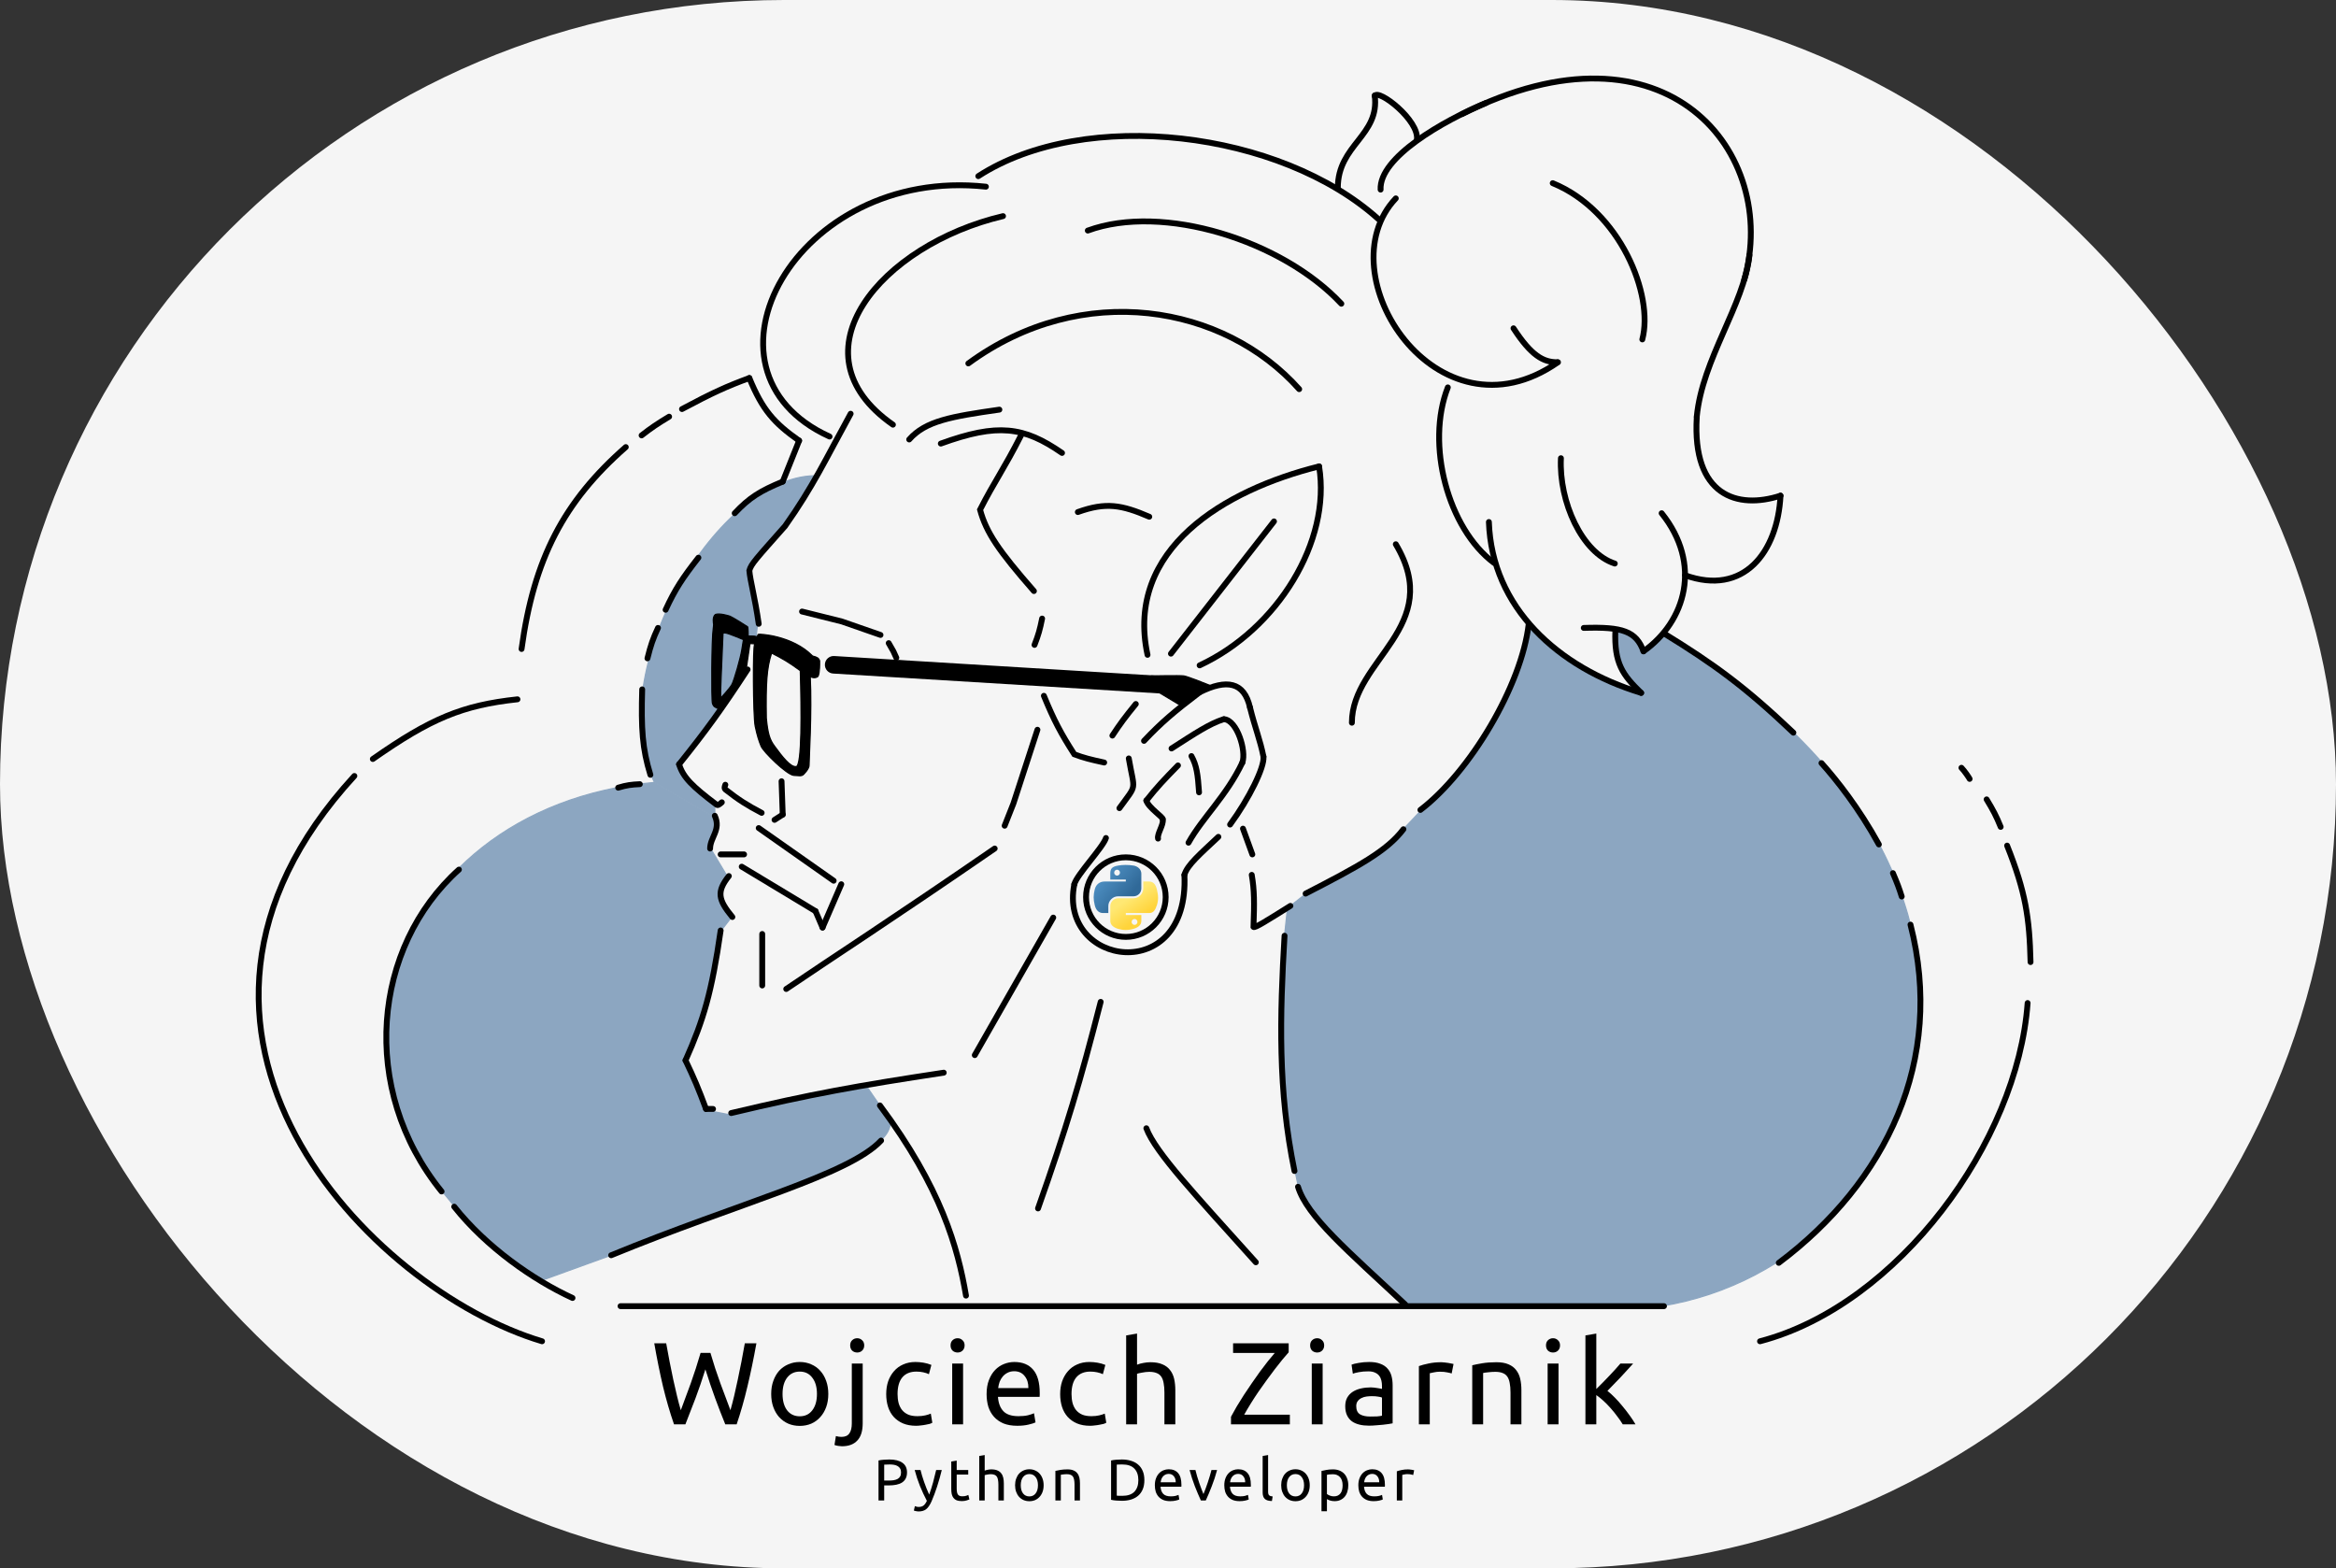 <svg width="1996" height="1340" viewBox="0 0 1996 1340" fill="none" xmlns="http://www.w3.org/2000/svg">
<rect x="0" y="0" width="1996" height="1340" fill="#333333" stroke="none"/>
<rect width="1996" height="1340" rx="670" fill="#F5F5F5"/>
<path d="M699.817 406.5C614.261 403 512.694 575 559.224 668.5L610.758 698.5V689.5L583.741 661.5L579.238 653.5L635.274 578V561.5L640.278 547H645.781L647.282 533L640.278 486.5L672.799 447L699.817 406.5Z" fill="#8CA6C1"/>
<path d="M610.758 698.5L559.224 668.5C322.569 689.5 235.011 952 464.162 1093.5L544.215 1064.5L723.833 995.5L752.351 974.5C757.906 969.276 759.814 965.742 761.357 958.5L740.344 928L625.268 951L623.767 952.5L608.257 949.5L602.253 946.5L586.242 907.5L601.752 866.5L616.262 795L624.768 784L616.262 769V757L621.265 748.5L607.756 726L612.259 705.5L610.758 698.5Z" fill="#8CA6C1"/>
<path d="M559.224 668.5C512.694 575 614.261 403 699.817 406.5L672.799 447L640.278 486.5L647.282 533L645.781 547H640.278L635.274 561.5V578L579.238 653.5L583.741 661.5L610.758 689.5V698.5M559.224 668.5L610.758 698.5M559.224 668.5C322.569 689.5 235.011 952 464.162 1093.5L544.215 1064.5L723.833 995.5L752.351 974.5C757.906 969.276 759.814 965.742 761.357 958.5L740.344 928L625.268 951L623.767 952.5L608.257 949.5L602.253 946.5L586.242 907.5L601.752 866.5L616.262 795L624.768 784L616.262 769V757L621.265 748.5L607.756 726L612.259 705.5L610.758 698.5" stroke="#8CA6C1" stroke-linecap="round"/>
<path d="M1419.29 1116C1649.44 1079 1773.52 748 1419.29 541.5L1406.78 556L1402.78 553L1396.78 545L1388.27 540L1380.76 538V553L1382.77 569L1394.77 583.5L1400.78 591L1380.76 585L1337.24 561L1307.22 533.5L1303.21 549.5L1287.2 595L1259.69 643L1236.17 671.5L1214.66 692L1196.64 711L1184.64 724L1146.11 748L1116.59 763L1100.08 776L1097.08 804L1095.08 910L1103.08 982L1106.58 1000.5L1110.09 1017.5L1122.6 1038L1172.63 1087.5L1199.65 1115L1419.29 1116Z" fill="#8CA6C1" stroke="#8CA6C1" stroke-linecap="round"/>
<path d="M442.147 597.5C395.12 602.573 368.064 613.837 318.566 648.5" stroke="black" stroke-width="5" stroke-linecap="round"/>
<path d="M640.278 323C621.321 329.959 609.054 335.442 582.74 349.5" stroke="black" stroke-width="5" stroke-linecap="round"/>
<path d="M571.733 356C561.873 361.962 556.635 365.427 548.217 372" stroke="black" stroke-width="5" stroke-linecap="round"/>
<path d="M534.708 382C481.673 428.5 456.157 477.5 445.65 554.5" stroke="black" stroke-width="5" stroke-linecap="round"/>
<path d="M682.806 376.5L668.797 411.5" stroke="black" stroke-width="5" stroke-linecap="round"/>
<path d="M682.806 376.5C661.292 361.318 651.429 350.246 640.278 323" stroke="black" stroke-width="5" stroke-linecap="round"/>
<path d="M1714.98 722.5C1730.78 762.181 1734.09 783.856 1735 822" stroke="black" stroke-width="5" stroke-linecap="round"/>
<path d="M1697.47 683C1703.03 692.144 1705.74 697.286 1709.48 706.5" stroke="black" stroke-width="5" stroke-linecap="round"/>
<path d="M555.722 662C548.807 639.538 547.764 622.844 548.718 589" stroke="black" stroke-width="5" stroke-linecap="round"/>
<path d="M553.221 562.5C555.989 551.363 557.929 545.628 562.227 536.5" stroke="black" stroke-width="5" stroke-linecap="round"/>
<path d="M596.749 476.5C583.202 493.797 576.786 503.532 568.731 521" stroke="black" stroke-width="5" stroke-linecap="round"/>
<path d="M668.797 411.5C649.521 419.444 640.306 425.17 627.77 438.5" stroke="black" stroke-width="5" stroke-linecap="round"/>
<path d="M528.204 673C535.374 670.836 539.436 670.338 546.716 670" stroke="black" stroke-width="5" stroke-linecap="round"/>
<path d="M1422.29 541.5C1464.16 567.281 1490.84 586.5 1532.36 626" stroke="black" stroke-width="5" stroke-linecap="round"/>
<path d="M1556.38 652C1569.39 666.5 1588.4 690.5 1605.41 721.5" stroke="black" stroke-width="5" stroke-linecap="round"/>
<path d="M1617.42 746C1621.18 754.79 1622.8 759.155 1624.93 766" stroke="black" stroke-width="5" stroke-linecap="round"/>
<path d="M1632.42 790C1662.13 906.026 1611.58 1010.34 1519.86 1079" stroke="black" stroke-width="5" stroke-linecap="round"/>
<path d="M392.115 743C318.615 809.064 306.366 930.451 377.313 1018" stroke="black" stroke-width="5" stroke-linecap="round"/>
<path d="M489.178 1109C455.961 1093.74 415.675 1065.76 388.112 1031" stroke="black" stroke-width="5" stroke-linecap="round"/>
<path d="M1682.96 665.5C1682.57 664.58 1678.39 658.445 1675.96 656" stroke="black" stroke-width="5" stroke-linecap="round"/>
<path d="M530.205 1116H1421.79" stroke="black" stroke-width="5" stroke-linecap="round"/>
<path d="M302.8 663C101.847 881.82 316.33 1102.14 463.161 1146" stroke="black" stroke-width="5" stroke-linecap="round"/>
<path d="M1732.5 857C1723.99 975.5 1621.92 1115 1503.85 1146" stroke="black" stroke-width="5" stroke-linecap="round"/>
<path d="M1041.04 715C1025.57 729.607 1014.49 738.906 1012.02 747.5" stroke="black" stroke-width="5" stroke-linecap="round"/>
<path d="M944.978 716C942.477 724 919.962 747.5 917.96 755.5" stroke="black" stroke-width="5" stroke-linecap="round"/>
<path d="M917.96 755.5C903.951 825.5 1016.53 843 1012.02 747.5" stroke="black" stroke-width="5" stroke-linecap="round"/>
<path d="M977.5 633C992.416 617.171 1003.3 608.035 1025.03 591.5" stroke="black" stroke-width="5" stroke-linecap="round"/>
<path d="M1025.03 591.5C1048.05 580 1063.06 582.5 1068.06 604.5" stroke="black" stroke-width="5" stroke-linecap="round"/>
<path d="M1068.06 604.5C1072.56 622.5 1076.65 631.874 1079.57 646.5" stroke="black" stroke-width="5" stroke-linecap="round"/>
<path d="M1079.57 646.5C1080.57 655.5 1067.22 682.474 1051.05 704.5" stroke="black" stroke-width="5" stroke-linecap="round"/>
<path d="M1015.52 720C1027.53 698.5 1048.05 680 1061.55 651.5" stroke="black" stroke-width="5" stroke-linecap="round"/>
<path d="M1046.04 614.5C1057.05 615.5 1065.06 641.5 1061.55 651.5" stroke="black" stroke-width="5" stroke-linecap="round"/>
<path d="M1001.02 639.5C1021.11 626.621 1033.15 618.509 1045.54 614.5" stroke="black" stroke-width="5" stroke-linecap="round"/>
<path d="M1006.52 654C994.87 665.908 988.507 672.554 979.501 684" stroke="black" stroke-width="5" stroke-linecap="round"/>
<path d="M989.507 716.5C988.507 712.5 994.511 704.5 993.51 700" stroke="black" stroke-width="5" stroke-linecap="round"/>
<path d="M979.501 684C981.207 690.107 994.454 698.545 993.457 700" stroke="black" stroke-width="5" stroke-linecap="round"/>
<path d="M1097.58 799.5C1093.58 868 1091.76 931.462 1106.08 1000.5" stroke="black" stroke-width="5" stroke-linecap="round"/>
<path d="M1200.65 1114.5C1151.41 1068.53 1116.82 1039.27 1109.09 1014" stroke="black" stroke-width="5" stroke-linecap="round"/>
<path d="M979.501 964C987.168 984.625 1022.22 1021.85 1073.06 1078.5" stroke="black" stroke-width="5" stroke-linecap="round"/>
<path d="M940.475 856C922.872 924.743 911.341 963.377 886.94 1032.5" stroke="black" stroke-width="5" stroke-linecap="round"/>
<path d="M751.851 944.5C804.386 1015 818.395 1066 825.4 1107" stroke="black" stroke-width="5" stroke-linecap="round"/>
<path d="M752.852 974.5C725.334 1004 630.271 1028 522.2 1072.5" stroke="black" stroke-width="5" stroke-linecap="round"/>
<path d="M1018.03 646C1022.41 653.882 1023.5 661.438 1024.53 677" stroke="black" stroke-width="5" stroke-linecap="round"/>
<path d="M956.486 690.5C971.996 669 969.494 677 964.491 648" stroke="black" stroke-width="5" stroke-linecap="round"/>
<path d="M1143.11 160.5C1143.11 123.5 1179.13 116 1174.63 81.5" stroke="black" stroke-width="5" stroke-linecap="round"/>
<path d="M1210.65 119.5C1213.15 103 1177.63 75.5 1174.63 82" stroke="black" stroke-width="5" stroke-linecap="round"/>
<path d="M1192.64 169.5C1131.6 234 1228.16 381.5 1331.23 309.5" stroke="black" stroke-width="5" stroke-linecap="round"/>
<path d="M1293.21 280.5C1308.47 303.968 1318.72 309.5 1330.73 309.5" stroke="black" stroke-width="5" stroke-linecap="round"/>
<path d="M1179.66 162C1178.3 134.528 1233.04 103.252 1269.69 88" stroke="black" stroke-width="5" stroke-linecap="round"/>
<path d="M1402.28 592C1386.5 576.646 1379.12 566.899 1380.26 538.5" stroke="black" stroke-width="5" stroke-linecap="round"/>
<path d="M1353.25 536.5C1386.5 535.353 1398.12 539.432 1404.28 556.5" stroke="black" stroke-width="5" stroke-linecap="round"/>
<path d="M1404.28 556.5C1440.51 530.91 1454.53 481.777 1419.79 438.5" stroke="black" stroke-width="5" stroke-linecap="round"/>
<path d="M1439.8 491.5C1489.84 509.5 1518.86 472 1521.36 423.5" stroke="black" stroke-width="5" stroke-linecap="round"/>
<path d="M1521.36 423.5C1484.33 435.5 1445.81 423.5 1449.81 356.5" stroke="black" stroke-width="5" stroke-linecap="round"/>
<path d="M1494.84 218C1490.1 260.761 1454.55 306.761 1449.81 356" stroke="black" stroke-width="5" stroke-linecap="round"/>
<path d="M1490.43 238.98C1520.88 130.911 1424.66 9.079 1249.14 97.504" stroke="black" stroke-width="5" stroke-linecap="round"/>
<path d="M929.468 197C993.51 173.5 1095.5 205.334 1146.11 259.5" stroke="black" stroke-width="5" stroke-linecap="round"/>
<path d="M835.906 150.5C926.966 91.5 1094.08 111.5 1178.13 187.5" stroke="black" stroke-width="5" stroke-linecap="round"/>
<path d="M827.401 310.5C924.965 239 1046.04 260.5 1110.09 332.5" stroke="black" stroke-width="5" stroke-linecap="round"/>
<path d="M1326.73 156.5C1384.34 180.136 1413.29 252 1403.28 290" stroke="black" stroke-width="5" stroke-linecap="round"/>
<path d="M1333.73 391.5C1331.94 428.722 1351.75 472.5 1379.76 481.5" stroke="black" stroke-width="5" stroke-linecap="round"/>
<path d="M1237.1 331C1218.08 379.5 1237.1 451.5 1276.63 481" stroke="black" stroke-width="5" stroke-linecap="round"/>
<path d="M1272.19 446C1274.7 519 1331.23 570.5 1402.28 592" stroke="black" stroke-width="5" stroke-linecap="round"/>
<path d="M1062.06 708L1070.06 730" stroke="black" stroke-width="5" stroke-linecap="round"/>
<path d="M1069.56 747.5C1071.82 760.598 1071.81 771.19 1071.06 792C1072.05 793.203 1082.49 786.568 1102.58 774" stroke="black" stroke-width="5" stroke-linecap="round"/>
<path d="M1115.59 763.5C1160.98 740.081 1185.02 727.166 1199.15 708.5" stroke="black" stroke-width="5" stroke-linecap="round"/>
<path d="M1306.22 533C1300.21 586 1255.68 660 1213.66 692" stroke="black" stroke-width="5" stroke-linecap="round"/>
<path d="M762.966 362.847C674.432 301.103 753.324 209.057 857.038 184.655" stroke="black" stroke-width="5" stroke-linecap="round"/>
<path d="M842.411 159.5C679.804 142 584.741 316.5 708.823 373" stroke="black" stroke-width="5" stroke-linecap="round"/>
<path d="M1192.64 465C1234.67 535.5 1155.12 563.5 1155.12 617.5" stroke="black" stroke-width="5" stroke-linecap="round"/>
<path d="M883.438 505C853.367 470.616 842.73 455.065 837.407 435.5C849.775 411.217 857.8 400.823 872.431 372" stroke="black" stroke-width="5" stroke-linecap="round"/>
<path d="M776.868 375.5C790.782 359.665 812.655 355.899 853.918 350" stroke="black" stroke-width="5" stroke-linecap="round"/>
<path d="M920.962 437.5C945.003 428.894 958.337 431.328 982.003 441.5" stroke="black" stroke-width="5" stroke-linecap="round"/>
<path d="M1088.57 445.5L1000.51 558.5" stroke="black" stroke-width="5" stroke-linecap="round"/>
<path d="M980.502 559.5C960.989 469 1046.55 418.5 1127.1 398.5" stroke="black" stroke-width="5" stroke-linecap="round"/>
<path d="M1025.03 568.5C1091.57 537.5 1137.61 462.5 1127.1 398.5" stroke="black" stroke-width="5" stroke-linecap="round"/>
<path d="M803.885 379C852.642 361.311 874.778 364.417 907.454 387" stroke="black" stroke-width="5" stroke-linecap="round"/>
<path d="M886.44 623.5L865.926 686.5L858.421 705.5" stroke="black" stroke-width="5" stroke-linecap="round"/>
<path d="M849.916 725C761.876 785.603 711.591 817.98 671.799 845" stroke="black" stroke-width="5" stroke-linecap="round"/>
<path d="M651.285 798V842" stroke="black" stroke-width="5" stroke-linecap="round"/>
<path d="M718.83 755.5L702.819 792.5" stroke="black" stroke-width="5" stroke-linecap="round"/>
<path d="M633.774 740.5L696.815 778.5" stroke="black" stroke-width="5" stroke-linecap="round"/>
<path d="M890.442 528.5C888.607 537.651 887.226 542.6 883.938 551" stroke="black" stroke-width="5" stroke-linecap="round"/>
<path d="M970.495 601.5C961.267 612.824 956.859 618.75 950.482 628.5" stroke="black" stroke-width="5" stroke-linecap="round"/>
<path d="M891.943 594.5C900.654 615.666 906.414 626.542 917.96 644.5C925.806 647.478 931.766 648.967 943.477 651.5" stroke="black" stroke-width="5" stroke-linecap="round"/>
<path d="M685.307 522.5L719.33 531L752.351 542.5" stroke="black" stroke-width="5" stroke-linecap="round"/>
<path d="M759.356 549.5L763.359 556.5L765.86 562" stroke="black" stroke-width="5" stroke-linecap="round"/>
<path d="M702.819 792.5L696.815 778.5" stroke="black" stroke-width="5" stroke-linecap="round"/>
<path d="M648.283 707.5L712.325 752.5" stroke="black" stroke-width="5" stroke-linecap="round"/>
<path d="M615.762 730H635.775" stroke="black" stroke-width="5" stroke-linecap="round"/>
<path d="M622.766 748.5C612.204 761.878 613.534 768.634 625.768 783.5" stroke="black" stroke-width="5" stroke-linecap="round"/>
<path d="M899.949 784L832.905 901.5" stroke="black" stroke-width="5" stroke-linecap="round"/>
<path d="M610.758 697C616.262 709 606.756 715.5 606.756 725" stroke="black" stroke-width="5" stroke-linecap="round"/>
<path d="M667.796 667.5L668.796 696" stroke="black" stroke-width="5" stroke-linecap="round"/>
<path d="M806.387 916.5C733.047 927.611 692.882 934.775 624.768 951" stroke="black" stroke-width="5" stroke-linecap="round"/>
<path d="M609.257 947.5H603.253" stroke="black" stroke-width="5" stroke-linecap="round"/>
<path d="M603.253 947.5C596.843 930.224 592.995 921.172 585.742 906" stroke="black" stroke-width="5" stroke-linecap="round"/>
<path d="M615.762 795C608.18 847.761 601.238 871.226 585.742 906" stroke="black" stroke-width="5" stroke-linecap="round"/>
<path d="M638.777 572C616.359 606.332 603.525 623.955 580.238 653" stroke="black" stroke-width="5" stroke-linecap="round"/>
<path d="M580.238 653C583.596 664.05 591.396 671.813 612.259 687.5C613.275 688.316 614.357 687.673 616.762 685.5" stroke="black" stroke-width="5" stroke-linecap="round"/>
<path d="M668.797 696L661.792 700.5" stroke="black" stroke-width="5" stroke-linecap="round"/>
<path d="M650.785 694.5C638.229 687.89 631.398 683.618 619.764 674.5C618.972 673.729 618.855 672.97 619.764 670.5" stroke="black" stroke-width="5" stroke-linecap="round"/>
<path d="M648.283 533C645.025 510.257 640.946 496.016 640.278 487.5C641.82 481.79 646.058 477.483 670.798 449.5C694.722 415.739 705.584 392.148 726.835 353.5" stroke="black" stroke-width="5" stroke-linecap="round"/>
<path d="M961.989 800.5C980.779 800.5 996.012 785.278 996.012 766.5C996.012 747.722 980.779 732.5 961.989 732.5C943.199 732.5 927.967 747.722 927.967 766.5C927.967 785.278 943.199 800.5 961.989 800.5Z" stroke="black" stroke-width="5"/>
<path d="M638.777 543.5C643.7 543.378 646.479 543.3 647.783 545L646.282 551.5C645.129 549.954 643.591 549.704 639.778 550L638.777 543.5Z" fill="black" stroke="black"/>
<path fill-rule="evenodd" clip-rule="evenodd" d="M692.312 578C695.547 580.011 698.316 578.5 698.816 578C699.317 577.5 700.493 574.833 700.317 564.5C699.629 562.51 698.617 561.556 694.313 560.5C676.969 542.749 648.283 541.5 647.783 542C647.282 542.5 644.781 551 644.781 551C643.259 550.397 643.462 611.978 645.281 620.5C647.099 629.022 648.283 632.5 650.284 637.5C652.286 642.5 672.299 662 678.303 662.5C684.307 663 683.884 662.811 685.307 662.5C686.731 662.189 691.45 656.555 691.311 654C691.173 651.445 693.9 607.903 692.312 578ZM683.806 573C673.501 565.486 668.28 562.536 659.29 558C655.024 571.002 654.38 584.339 654.787 613.5C656.056 626.832 657.653 631.912 661.792 637.5C668.405 646.497 675.29 655.569 680.304 655C685.318 654.431 684.772 606.299 683.806 573Z" fill="black" stroke="black"/>
<path fill-rule="evenodd" clip-rule="evenodd" d="M639.277 543C639.277 543 639.277 536 638.777 535.5C638.277 535 625.268 527 623.767 526.5C622.266 526 614.792 523.729 611.259 525C608.471 527.141 609.68 532.843 609.758 533.5C609.805 533.896 609.471 536.36 609.393 537.379C609.514 536.686 609.636 536.369 609.758 536.5C609.402 538.095 609.342 538.052 609.393 537.379C608.075 544.942 607.756 598 608.757 601C609.758 604 611.043 604.212 613.76 605.5L637.776 570.5L640.778 550L639.277 543ZM635.275 546.5C625.266 542.473 618.221 539.277 617.763 541.5C616.491 571.105 615.465 592.892 615.762 596.5C615.762 596.5 623.267 588.5 625.268 585C627.269 581.5 632.773 562 633.774 555.5C634.774 549 635.275 546.5 635.275 546.5Z" fill="black"/>
<path d="M609.393 537.379C609.471 536.36 609.805 533.896 609.758 533.5C609.68 532.843 608.471 527.141 611.259 525C614.792 523.729 622.266 526 623.767 526.5C625.268 527 638.277 535 638.777 535.5C639.277 536 639.277 543 639.277 543L640.778 550L637.776 570.5L613.76 605.5C611.043 604.212 609.758 604 608.757 601C607.756 598 608.075 544.942 609.393 537.379ZM609.393 537.379C609.514 536.686 609.636 536.369 609.758 536.5C609.402 538.095 609.342 538.052 609.393 537.379ZM617.763 541.5C618.221 539.277 625.266 542.473 635.275 546.5C635.275 546.5 634.774 549 633.774 555.5C632.773 562 627.269 581.5 625.268 585C623.267 588.5 615.762 596.5 615.762 596.5C615.465 592.892 616.491 571.105 617.763 541.5Z" stroke="black"/>
<path d="M712.782 560.514C708.645 560.262 705.086 563.41 704.834 567.544C704.582 571.678 707.732 575.234 711.869 575.486L712.782 560.514ZM711.869 575.486L1007.56 593.486L1008.48 578.514L712.782 560.514L711.869 575.486Z" fill="black"/>
<path d="M990.008 591.5L1007.52 602H1008.52L1033.54 586.5V585.5C1033.54 585.5 1015.02 578 1011.52 577.5C1008.02 577 984.004 577.5 984.004 577.5L990.008 591.5Z" fill="black" stroke="black"/>
<path d="M961.662 739C959.393 739.011 957.225 739.204 955.318 739.542C949.7 740.533 948.681 742.609 948.681 746.438V751.494H961.955V753.179H948.681H943.698C939.841 753.179 936.463 755.496 935.406 759.905C934.187 764.958 934.133 768.111 935.406 773.387C936.35 777.315 938.603 780.113 942.461 780.113H947.026V774.052C947.026 769.674 950.816 765.811 955.318 765.811H968.578C972.268 765.811 975.215 762.774 975.215 759.07V746.438C975.215 742.842 972.18 740.142 968.578 739.542C966.297 739.162 963.931 738.99 961.662 739ZM954.483 743.067C955.854 743.067 956.974 744.204 956.974 745.603C956.974 746.996 955.854 748.123 954.483 748.123C953.107 748.123 951.992 746.996 951.992 745.603C951.992 744.204 953.107 743.067 954.483 743.067Z" fill="url(#paint0_linear_2_127)"/>
<path d="M976.87 753.179V759.07C976.87 763.637 972.996 767.481 968.578 767.481H955.318C951.686 767.481 948.681 770.587 948.681 774.222V786.855C948.681 790.45 951.809 792.565 955.318 793.596C959.52 794.831 963.549 795.054 968.578 793.596C971.92 792.629 975.215 790.683 975.215 786.855V781.799H961.955V780.113H975.215H981.852C985.711 780.113 987.148 777.424 988.49 773.387C989.876 769.232 989.817 765.236 988.49 759.905C987.536 756.067 985.715 753.179 981.852 753.179H976.87ZM969.413 785.169C970.789 785.169 971.904 786.296 971.904 787.69C971.904 789.088 970.789 790.225 969.413 790.225C968.041 790.225 966.922 789.088 966.922 787.69C966.922 786.296 968.041 785.169 969.413 785.169Z" fill="url(#paint1_linear_2_127)"/>
<path d="M602.723 1170C599.923 1178.93 597.089 1187.2 594.223 1194.8C591.356 1202.4 588.489 1209.8 585.623 1217H575.923C572.389 1206.8 569.256 1196.03 566.523 1184.7C563.856 1173.37 561.356 1161.03 559.023 1147.7H569.223C570.156 1152.9 571.123 1158.1 572.123 1163.3C573.123 1168.5 574.156 1173.57 575.223 1178.5C576.289 1183.37 577.356 1188.03 578.423 1192.5C579.489 1196.97 580.589 1201.1 581.723 1204.9C584.389 1197.9 587.223 1190.23 590.223 1181.9C593.223 1173.5 596.023 1164.83 598.623 1155.9H607.023C609.623 1164.83 612.456 1173.5 615.523 1181.9C618.589 1190.23 621.456 1197.9 624.123 1204.9C625.189 1201.17 626.256 1197.07 627.323 1192.6C628.389 1188.13 629.423 1183.47 630.423 1178.6C631.489 1173.67 632.523 1168.6 633.523 1163.4C634.523 1158.13 635.489 1152.9 636.423 1147.7H646.323C643.923 1161.03 641.356 1173.37 638.623 1184.7C635.956 1196.03 632.889 1206.8 629.423 1217H619.723C616.789 1209.8 613.923 1202.4 611.123 1194.8C608.323 1187.2 605.523 1178.93 602.723 1170Z" fill="black"/>
<path d="M707.748 1191C707.748 1195.13 707.148 1198.87 705.948 1202.2C704.748 1205.53 703.048 1208.4 700.848 1210.8C698.714 1213.2 696.148 1215.07 693.148 1216.4C690.148 1217.67 686.881 1218.3 683.348 1218.3C679.814 1218.3 676.548 1217.67 673.548 1216.4C670.548 1215.07 667.948 1213.2 665.748 1210.8C663.614 1208.4 661.948 1205.53 660.748 1202.2C659.548 1198.87 658.948 1195.13 658.948 1191C658.948 1186.93 659.548 1183.23 660.748 1179.9C661.948 1176.5 663.614 1173.6 665.748 1171.2C667.948 1168.8 670.548 1166.97 673.548 1165.7C676.548 1164.37 679.814 1163.7 683.348 1163.7C686.881 1163.7 690.148 1164.37 693.148 1165.7C696.148 1166.97 698.714 1168.8 700.848 1171.2C703.048 1173.6 704.748 1176.5 705.948 1179.9C707.148 1183.23 707.748 1186.93 707.748 1191ZM698.048 1191C698.048 1185.13 696.714 1180.5 694.048 1177.1C691.448 1173.63 687.881 1171.9 683.348 1171.9C678.814 1171.9 675.214 1173.63 672.548 1177.1C669.948 1180.5 668.648 1185.13 668.648 1191C668.648 1196.87 669.948 1201.53 672.548 1205C675.214 1208.4 678.814 1210.1 683.348 1210.1C687.881 1210.1 691.448 1208.4 694.048 1205C696.714 1201.53 698.048 1196.87 698.048 1191Z" fill="black"/>
<path d="M719.332 1235.7C718.532 1235.7 717.499 1235.6 716.232 1235.4C714.965 1235.2 713.899 1234.93 713.032 1234.6L714.232 1227C714.899 1227.2 715.665 1227.37 716.532 1227.5C717.399 1227.63 718.199 1227.7 718.932 1227.7C722.132 1227.7 724.399 1226.7 725.732 1224.7C727.132 1222.77 727.832 1219.9 727.832 1216.1V1165H737.132V1216C737.132 1222.67 735.599 1227.6 732.532 1230.8C729.532 1234.07 725.132 1235.7 719.332 1235.7ZM732.432 1155.6C730.765 1155.6 729.332 1155.07 728.132 1154C726.999 1152.87 726.432 1151.37 726.432 1149.5C726.432 1147.63 726.999 1146.17 728.132 1145.1C729.332 1143.97 730.765 1143.4 732.432 1143.4C734.099 1143.4 735.499 1143.97 736.632 1145.1C737.832 1146.17 738.432 1147.63 738.432 1149.5C738.432 1151.37 737.832 1152.87 736.632 1154C735.499 1155.07 734.099 1155.6 732.432 1155.6Z" fill="black"/>
<path d="M782.725 1218.2C778.525 1218.2 774.825 1217.53 771.625 1216.2C768.492 1214.87 765.825 1213 763.625 1210.6C761.492 1208.2 759.892 1205.37 758.825 1202.1C757.758 1198.77 757.225 1195.1 757.225 1191.1C757.225 1187.1 757.792 1183.43 758.925 1180.1C760.125 1176.77 761.792 1173.9 763.925 1171.5C766.058 1169.03 768.658 1167.13 771.725 1165.8C774.858 1164.4 778.325 1163.7 782.125 1163.7C784.458 1163.7 786.792 1163.9 789.125 1164.3C791.458 1164.7 793.692 1165.33 795.825 1166.2L793.725 1174.1C792.325 1173.43 790.692 1172.9 788.825 1172.5C787.025 1172.1 785.092 1171.9 783.025 1171.9C777.825 1171.9 773.825 1173.53 771.025 1176.8C768.292 1180.07 766.925 1184.83 766.925 1191.1C766.925 1193.9 767.225 1196.47 767.825 1198.8C768.492 1201.13 769.492 1203.13 770.825 1204.8C772.225 1206.47 773.992 1207.77 776.125 1208.7C778.258 1209.57 780.858 1210 783.925 1210C786.392 1210 788.625 1209.77 790.625 1209.3C792.625 1208.83 794.192 1208.33 795.325 1207.8L796.625 1215.6C796.092 1215.93 795.325 1216.27 794.325 1216.6C793.325 1216.87 792.192 1217.1 790.925 1217.3C789.658 1217.57 788.292 1217.77 786.825 1217.9C785.425 1218.1 784.058 1218.2 782.725 1218.2Z" fill="black"/>
<path d="M822.909 1217H813.609V1165H822.909V1217ZM818.209 1155.6C816.543 1155.6 815.109 1155.07 813.909 1154C812.776 1152.87 812.209 1151.37 812.209 1149.5C812.209 1147.63 812.776 1146.17 813.909 1145.1C815.109 1143.97 816.543 1143.4 818.209 1143.4C819.876 1143.4 821.276 1143.97 822.409 1145.1C823.609 1146.17 824.209 1147.63 824.209 1149.5C824.209 1151.37 823.609 1152.87 822.409 1154C821.276 1155.07 819.876 1155.6 818.209 1155.6Z" fill="black"/>
<path d="M843.002 1191.1C843.002 1186.5 843.669 1182.5 845.002 1179.1C846.336 1175.63 848.102 1172.77 850.302 1170.5C852.502 1168.23 855.036 1166.53 857.902 1165.4C860.769 1164.27 863.702 1163.7 866.702 1163.7C873.702 1163.7 879.069 1165.9 882.802 1170.3C886.536 1174.63 888.402 1181.27 888.402 1190.2C888.402 1190.6 888.402 1191.13 888.402 1191.8C888.402 1192.4 888.369 1192.97 888.302 1193.5H852.702C853.102 1198.9 854.669 1203 857.402 1205.8C860.136 1208.6 864.402 1210 870.202 1210C873.469 1210 876.202 1209.73 878.402 1209.2C880.669 1208.6 882.369 1208.03 883.502 1207.5L884.802 1215.3C883.669 1215.9 881.669 1216.53 878.802 1217.2C876.002 1217.87 872.802 1218.2 869.202 1218.2C864.669 1218.2 860.736 1217.53 857.402 1216.2C854.136 1214.8 851.436 1212.9 849.302 1210.5C847.169 1208.1 845.569 1205.27 844.502 1202C843.502 1198.67 843.002 1195.03 843.002 1191.1ZM878.702 1186C878.769 1181.8 877.702 1178.37 875.502 1175.7C873.369 1172.97 870.402 1171.6 866.602 1171.6C864.469 1171.6 862.569 1172.03 860.902 1172.9C859.302 1173.7 857.936 1174.77 856.802 1176.1C855.669 1177.43 854.769 1178.97 854.102 1180.7C853.502 1182.43 853.102 1184.2 852.902 1186H878.702Z" fill="black"/>
<path d="M931.362 1218.2C927.162 1218.2 923.462 1217.53 920.262 1216.2C917.128 1214.87 914.462 1213 912.262 1210.6C910.128 1208.2 908.528 1205.37 907.462 1202.1C906.395 1198.77 905.862 1195.1 905.862 1191.1C905.862 1187.1 906.428 1183.43 907.562 1180.1C908.762 1176.77 910.428 1173.9 912.562 1171.5C914.695 1169.03 917.295 1167.13 920.362 1165.8C923.495 1164.4 926.962 1163.7 930.762 1163.7C933.095 1163.7 935.428 1163.9 937.762 1164.3C940.095 1164.7 942.328 1165.33 944.462 1166.2L942.362 1174.1C940.962 1173.43 939.328 1172.9 937.462 1172.5C935.662 1172.1 933.728 1171.9 931.662 1171.9C926.462 1171.9 922.462 1173.53 919.662 1176.8C916.928 1180.07 915.562 1184.83 915.562 1191.1C915.562 1193.9 915.862 1196.47 916.462 1198.8C917.128 1201.13 918.128 1203.13 919.462 1204.8C920.862 1206.47 922.628 1207.77 924.762 1208.7C926.895 1209.57 929.495 1210 932.562 1210C935.028 1210 937.262 1209.77 939.262 1209.3C941.262 1208.83 942.828 1208.33 943.962 1207.8L945.262 1215.6C944.728 1215.93 943.962 1216.27 942.962 1216.6C941.962 1216.87 940.828 1217.1 939.562 1217.3C938.295 1217.57 936.928 1217.77 935.462 1217.9C934.062 1218.1 932.695 1218.2 931.362 1218.2Z" fill="black"/>
<path d="M962.246 1217V1141L971.546 1139.4V1166C973.279 1165.33 975.113 1164.83 977.046 1164.5C979.046 1164.1 981.013 1163.9 982.946 1163.9C987.079 1163.9 990.513 1164.5 993.246 1165.7C995.979 1166.83 998.146 1168.47 999.746 1170.6C1001.41 1172.67 1002.58 1175.17 1003.25 1178.1C1003.91 1181.03 1004.25 1184.27 1004.25 1187.8V1217H994.946V1189.8C994.946 1186.6 994.713 1183.87 994.246 1181.6C993.846 1179.33 993.146 1177.5 992.146 1176.1C991.146 1174.7 989.813 1173.7 988.146 1173.1C986.479 1172.43 984.413 1172.1 981.946 1172.1C980.946 1172.1 979.913 1172.17 978.846 1172.3C977.779 1172.43 976.746 1172.6 975.746 1172.8C974.813 1172.93 973.946 1173.1 973.146 1173.3C972.413 1173.5 971.879 1173.67 971.546 1173.8V1217H962.246Z" fill="black"/>
<path d="M1101.12 1155.4C1099.59 1157.13 1097.79 1159.23 1095.72 1161.7C1093.72 1164.1 1091.59 1166.8 1089.32 1169.8C1087.05 1172.73 1084.72 1175.87 1082.32 1179.2C1079.92 1182.47 1077.55 1185.8 1075.22 1189.2C1072.95 1192.53 1070.79 1195.87 1068.72 1199.2C1066.65 1202.53 1064.79 1205.7 1063.12 1208.7H1102.12V1217H1051.82V1210.5C1053.22 1207.83 1054.85 1204.9 1056.72 1201.7C1058.65 1198.5 1060.69 1195.23 1062.82 1191.9C1065.02 1188.57 1067.29 1185.2 1069.62 1181.8C1071.95 1178.4 1074.25 1175.13 1076.52 1172C1078.85 1168.87 1081.09 1165.93 1083.22 1163.2C1085.42 1160.47 1087.42 1158.07 1089.22 1156H1053.62V1147.7H1101.12V1155.4Z" fill="black"/>
<path d="M1130.14 1217H1120.84V1165H1130.14V1217ZM1125.44 1155.6C1123.78 1155.6 1122.34 1155.07 1121.14 1154C1120.01 1152.87 1119.44 1151.37 1119.44 1149.5C1119.44 1147.63 1120.01 1146.17 1121.14 1145.1C1122.34 1143.97 1123.78 1143.4 1125.44 1143.4C1127.11 1143.4 1128.51 1143.97 1129.64 1145.1C1130.84 1146.17 1131.44 1147.63 1131.44 1149.5C1131.44 1151.37 1130.84 1152.87 1129.64 1154C1128.51 1155.07 1127.11 1155.6 1125.44 1155.6Z" fill="black"/>
<path d="M1170.74 1210.3C1172.94 1210.3 1174.87 1210.27 1176.54 1210.2C1178.27 1210.07 1179.7 1209.87 1180.84 1209.6V1194.1C1180.17 1193.77 1179.07 1193.5 1177.54 1193.3C1176.07 1193.03 1174.27 1192.9 1172.14 1192.9C1170.74 1192.9 1169.24 1193 1167.64 1193.2C1166.1 1193.4 1164.67 1193.83 1163.34 1194.5C1162.07 1195.1 1161 1195.97 1160.14 1197.1C1159.27 1198.17 1158.84 1199.6 1158.84 1201.4C1158.84 1204.73 1159.9 1207.07 1162.04 1208.4C1164.17 1209.67 1167.07 1210.3 1170.74 1210.3ZM1169.94 1163.7C1173.67 1163.7 1176.8 1164.2 1179.34 1165.2C1181.94 1166.13 1184 1167.5 1185.54 1169.3C1187.14 1171.03 1188.27 1173.13 1188.94 1175.6C1189.6 1178 1189.94 1180.67 1189.94 1183.6V1216.1C1189.14 1216.23 1188 1216.43 1186.54 1216.7C1185.14 1216.9 1183.54 1217.1 1181.74 1217.3C1179.94 1217.5 1177.97 1217.67 1175.84 1217.8C1173.77 1218 1171.7 1218.1 1169.64 1218.1C1166.7 1218.1 1164 1217.8 1161.54 1217.2C1159.07 1216.6 1156.94 1215.67 1155.14 1214.4C1153.34 1213.07 1151.94 1211.33 1150.94 1209.2C1149.94 1207.07 1149.44 1204.5 1149.44 1201.5C1149.44 1198.63 1150 1196.17 1151.14 1194.1C1152.34 1192.03 1153.94 1190.37 1155.94 1189.1C1157.94 1187.83 1160.27 1186.9 1162.94 1186.3C1165.6 1185.7 1168.4 1185.4 1171.34 1185.4C1172.27 1185.4 1173.24 1185.47 1174.24 1185.6C1175.24 1185.67 1176.17 1185.8 1177.04 1186C1177.97 1186.13 1178.77 1186.27 1179.44 1186.4C1180.1 1186.53 1180.57 1186.63 1180.84 1186.7V1184.1C1180.84 1182.57 1180.67 1181.07 1180.34 1179.6C1180 1178.07 1179.4 1176.73 1178.54 1175.6C1177.67 1174.4 1176.47 1173.47 1174.94 1172.8C1173.47 1172.07 1171.54 1171.7 1169.14 1171.7C1166.07 1171.7 1163.37 1171.93 1161.04 1172.4C1158.77 1172.8 1157.07 1173.23 1155.94 1173.7L1154.84 1166C1156.04 1165.47 1158.04 1164.97 1160.84 1164.5C1163.64 1163.97 1166.67 1163.7 1169.94 1163.7Z" fill="black"/>
<path d="M1231.58 1163.9C1232.38 1163.9 1233.28 1163.97 1234.28 1164.1C1235.35 1164.17 1236.38 1164.3 1237.38 1164.5C1238.38 1164.63 1239.28 1164.8 1240.08 1165C1240.95 1165.13 1241.58 1165.27 1241.98 1165.4L1240.38 1173.5C1239.65 1173.23 1238.42 1172.93 1236.68 1172.6C1235.02 1172.2 1232.85 1172 1230.18 1172C1228.45 1172 1226.72 1172.2 1224.98 1172.6C1223.32 1172.93 1222.22 1173.17 1221.68 1173.3V1217H1212.38V1167.2C1214.58 1166.4 1217.32 1165.67 1220.58 1165C1223.85 1164.27 1227.52 1163.9 1231.58 1163.9Z" fill="black"/>
<path d="M1257.96 1166.5C1260.09 1165.97 1262.92 1165.4 1266.46 1164.8C1269.99 1164.2 1274.06 1163.9 1278.66 1163.9C1282.79 1163.9 1286.22 1164.5 1288.96 1165.7C1291.69 1166.83 1293.86 1168.47 1295.46 1170.6C1297.12 1172.67 1298.29 1175.17 1298.96 1178.1C1299.62 1181.03 1299.96 1184.27 1299.96 1187.8V1217H1290.66V1189.8C1290.66 1186.6 1290.42 1183.87 1289.96 1181.6C1289.56 1179.33 1288.86 1177.5 1287.86 1176.1C1286.86 1174.7 1285.52 1173.7 1283.86 1173.1C1282.19 1172.43 1280.12 1172.1 1277.66 1172.1C1276.66 1172.1 1275.62 1172.13 1274.56 1172.2C1273.49 1172.27 1272.46 1172.37 1271.46 1172.5C1270.52 1172.57 1269.66 1172.67 1268.86 1172.8C1268.12 1172.93 1267.59 1173.03 1267.26 1173.1V1217H1257.96V1166.5Z" fill="black"/>
<path d="M1331.68 1217H1322.38V1165H1331.68V1217ZM1326.98 1155.6C1325.31 1155.6 1323.88 1155.07 1322.68 1154C1321.55 1152.87 1320.98 1151.37 1320.98 1149.5C1320.98 1147.63 1321.55 1146.17 1322.68 1145.1C1323.88 1143.97 1325.31 1143.4 1326.98 1143.4C1328.65 1143.4 1330.05 1143.97 1331.18 1145.1C1332.38 1146.17 1332.98 1147.63 1332.98 1149.5C1332.98 1151.37 1332.38 1152.87 1331.18 1154C1330.05 1155.07 1328.65 1155.6 1326.98 1155.6Z" fill="black"/>
<path d="M1373.47 1188.4C1375.47 1189.93 1377.57 1191.83 1379.77 1194.1C1382.04 1196.37 1384.24 1198.83 1386.37 1201.5C1388.57 1204.1 1390.64 1206.77 1392.57 1209.5C1394.51 1212.17 1396.14 1214.67 1397.47 1217H1386.57C1385.17 1214.67 1383.54 1212.3 1381.67 1209.9C1379.87 1207.43 1377.97 1205.1 1375.97 1202.9C1373.97 1200.63 1371.94 1198.57 1369.87 1196.7C1367.81 1194.83 1365.84 1193.27 1363.97 1192V1217H1354.67V1141L1363.97 1139.4V1186.8C1365.57 1185.2 1367.34 1183.43 1369.27 1181.5C1371.21 1179.57 1373.11 1177.6 1374.97 1175.6C1376.84 1173.6 1378.61 1171.7 1380.27 1169.9C1381.94 1168.03 1383.37 1166.4 1384.57 1165H1395.47C1393.94 1166.67 1392.27 1168.5 1390.47 1170.5C1388.67 1172.5 1386.81 1174.53 1384.87 1176.6C1382.94 1178.6 1380.97 1180.63 1378.97 1182.7C1377.04 1184.7 1375.21 1186.6 1373.47 1188.4Z" fill="black"/>
<path d="M759.848 1247C764.714 1247 768.448 1247.93 771.048 1249.8C773.681 1251.63 774.998 1254.38 774.998 1258.05C774.998 1260.05 774.631 1261.77 773.898 1263.2C773.198 1264.6 772.164 1265.75 770.798 1266.65C769.464 1267.52 767.831 1268.15 765.898 1268.55C763.964 1268.95 761.781 1269.15 759.348 1269.15H755.498V1282H750.648V1247.85C752.014 1247.52 753.531 1247.3 755.198 1247.2C756.898 1247.07 758.448 1247 759.848 1247ZM760.248 1251.25C758.181 1251.25 756.598 1251.3 755.498 1251.4V1265H759.148C760.814 1265 762.314 1264.9 763.648 1264.7C764.981 1264.47 766.098 1264.1 766.998 1263.6C767.931 1263.07 768.648 1262.35 769.148 1261.45C769.648 1260.55 769.898 1259.4 769.898 1258C769.898 1256.67 769.631 1255.57 769.098 1254.7C768.598 1253.83 767.898 1253.15 766.998 1252.65C766.131 1252.12 765.114 1251.75 763.948 1251.55C762.781 1251.35 761.548 1251.25 760.248 1251.25Z" fill="black"/>
<path d="M781.706 1286.85C782.073 1287.02 782.539 1287.17 783.106 1287.3C783.706 1287.47 784.289 1287.55 784.856 1287.55C786.689 1287.55 788.123 1287.13 789.156 1286.3C790.189 1285.5 791.123 1284.18 791.956 1282.35C789.856 1278.35 787.889 1274.12 786.056 1269.65C784.256 1265.15 782.756 1260.6 781.556 1256H786.556C786.923 1257.5 787.356 1259.12 787.856 1260.85C788.389 1262.58 788.973 1264.37 789.606 1266.2C790.239 1268.03 790.923 1269.87 791.656 1271.7C792.389 1273.53 793.156 1275.3 793.956 1277C795.223 1273.5 796.323 1270.03 797.256 1266.6C798.189 1263.17 799.073 1259.63 799.906 1256H804.706C803.506 1260.9 802.173 1265.62 800.706 1270.15C799.239 1274.65 797.656 1278.87 795.956 1282.8C795.289 1284.3 794.589 1285.58 793.856 1286.65C793.156 1287.75 792.373 1288.65 791.506 1289.35C790.639 1290.05 789.656 1290.57 788.556 1290.9C787.489 1291.23 786.273 1291.4 784.906 1291.4C784.539 1291.4 784.156 1291.37 783.756 1291.3C783.356 1291.27 782.956 1291.2 782.556 1291.1C782.189 1291.03 781.839 1290.95 781.506 1290.85C781.206 1290.75 780.989 1290.67 780.856 1290.6L781.706 1286.85Z" fill="black"/>
<path d="M817.459 1256H827.309V1259.9H817.459V1271.9C817.459 1273.2 817.559 1274.28 817.759 1275.15C817.959 1275.98 818.259 1276.65 818.659 1277.15C819.059 1277.62 819.559 1277.95 820.159 1278.15C820.759 1278.35 821.459 1278.45 822.259 1278.45C823.659 1278.45 824.776 1278.3 825.609 1278C826.476 1277.67 827.076 1277.43 827.409 1277.3L828.309 1281.15C827.843 1281.38 827.026 1281.67 825.859 1282C824.693 1282.37 823.359 1282.55 821.859 1282.55C820.093 1282.55 818.626 1282.33 817.459 1281.9C816.326 1281.43 815.409 1280.75 814.709 1279.85C814.009 1278.95 813.509 1277.85 813.209 1276.55C812.943 1275.22 812.809 1273.68 812.809 1271.95V1248.75L817.459 1247.95V1256Z" fill="black"/>
<path d="M836.727 1282V1244L841.377 1243.2V1256.5C842.243 1256.17 843.16 1255.92 844.127 1255.75C845.127 1255.55 846.11 1255.45 847.077 1255.45C849.143 1255.45 850.86 1255.75 852.227 1256.35C853.593 1256.92 854.677 1257.73 855.477 1258.8C856.31 1259.83 856.893 1261.08 857.227 1262.55C857.56 1264.02 857.727 1265.63 857.727 1267.4V1282H853.077V1268.4C853.077 1266.8 852.96 1265.43 852.727 1264.3C852.527 1263.17 852.177 1262.25 851.677 1261.55C851.177 1260.85 850.51 1260.35 849.677 1260.05C848.843 1259.72 847.81 1259.55 846.577 1259.55C846.077 1259.55 845.56 1259.58 845.027 1259.65C844.493 1259.72 843.977 1259.8 843.477 1259.9C843.01 1259.97 842.577 1260.05 842.177 1260.15C841.81 1260.25 841.543 1260.33 841.377 1260.4V1282H836.727Z" fill="black"/>
<path d="M891.741 1269C891.741 1271.07 891.441 1272.93 890.841 1274.6C890.241 1276.27 889.391 1277.7 888.291 1278.9C887.224 1280.1 885.941 1281.03 884.441 1281.7C882.941 1282.33 881.308 1282.65 879.541 1282.65C877.774 1282.65 876.141 1282.33 874.641 1281.7C873.141 1281.03 871.841 1280.1 870.741 1278.9C869.674 1277.7 868.841 1276.27 868.241 1274.6C867.641 1272.93 867.341 1271.07 867.341 1269C867.341 1266.97 867.641 1265.12 868.241 1263.45C868.841 1261.75 869.674 1260.3 870.741 1259.1C871.841 1257.9 873.141 1256.98 874.641 1256.35C876.141 1255.68 877.774 1255.35 879.541 1255.35C881.308 1255.35 882.941 1255.68 884.441 1256.35C885.941 1256.98 887.224 1257.9 888.291 1259.1C889.391 1260.3 890.241 1261.75 890.841 1263.45C891.441 1265.12 891.741 1266.97 891.741 1269ZM886.891 1269C886.891 1266.07 886.224 1263.75 884.891 1262.05C883.591 1260.32 881.808 1259.45 879.541 1259.45C877.274 1259.45 875.474 1260.32 874.141 1262.05C872.841 1263.75 872.191 1266.07 872.191 1269C872.191 1271.93 872.841 1274.27 874.141 1276C875.474 1277.7 877.274 1278.55 879.541 1278.55C881.808 1278.55 883.591 1277.7 884.891 1276C886.224 1274.27 886.891 1271.93 886.891 1269Z" fill="black"/>
<path d="M901.783 1256.75C902.85 1256.48 904.267 1256.2 906.033 1255.9C907.8 1255.6 909.833 1255.45 912.133 1255.45C914.2 1255.45 915.917 1255.75 917.283 1256.35C918.65 1256.92 919.733 1257.73 920.533 1258.8C921.367 1259.83 921.95 1261.08 922.283 1262.55C922.617 1264.02 922.783 1265.63 922.783 1267.4V1282H918.133V1268.4C918.133 1266.8 918.017 1265.43 917.783 1264.3C917.583 1263.17 917.233 1262.25 916.733 1261.55C916.233 1260.85 915.567 1260.35 914.733 1260.05C913.9 1259.72 912.867 1259.55 911.633 1259.55C911.133 1259.55 910.617 1259.57 910.083 1259.6C909.55 1259.63 909.033 1259.68 908.533 1259.75C908.067 1259.78 907.633 1259.83 907.233 1259.9C906.867 1259.97 906.6 1260.02 906.433 1260.05V1282H901.783V1256.75Z" fill="black"/>
<path d="M977.816 1264.65C977.816 1267.65 977.35 1270.27 976.416 1272.5C975.483 1274.7 974.166 1276.53 972.466 1278C970.766 1279.43 968.733 1280.52 966.366 1281.25C964 1281.95 961.4 1282.3 958.566 1282.3C957.166 1282.3 955.616 1282.23 953.916 1282.1C952.25 1282 950.733 1281.78 949.366 1281.45V1247.85C950.733 1247.52 952.25 1247.3 953.916 1247.2C955.616 1247.07 957.166 1247 958.566 1247C961.4 1247 964 1247.37 966.366 1248.1C968.733 1248.8 970.766 1249.88 972.466 1251.35C974.166 1252.78 975.483 1254.62 976.416 1256.85C977.35 1259.05 977.816 1261.65 977.816 1264.65ZM958.966 1278.05C963.566 1278.05 967 1276.88 969.266 1274.55C971.533 1272.18 972.666 1268.88 972.666 1264.65C972.666 1260.42 971.533 1257.13 969.266 1254.8C967 1252.43 963.566 1251.25 958.966 1251.25C957.6 1251.25 956.533 1251.27 955.766 1251.3C955.033 1251.33 954.516 1251.37 954.216 1251.4V1277.9C954.516 1277.93 955.033 1277.97 955.766 1278C956.533 1278.03 957.6 1278.05 958.966 1278.05Z" fill="black"/>
<path d="M986.761 1269.05C986.761 1266.75 987.094 1264.75 987.761 1263.05C988.428 1261.32 989.311 1259.88 990.411 1258.75C991.511 1257.62 992.778 1256.77 994.211 1256.2C995.644 1255.63 997.111 1255.35 998.611 1255.35C1002.11 1255.35 1004.79 1256.45 1006.66 1258.65C1008.53 1260.82 1009.46 1264.13 1009.46 1268.6C1009.46 1268.8 1009.46 1269.07 1009.46 1269.4C1009.46 1269.7 1009.44 1269.98 1009.41 1270.25H991.611C991.811 1272.95 992.594 1275 993.961 1276.4C995.328 1277.8 997.461 1278.5 1000.36 1278.5C1001.99 1278.5 1003.36 1278.37 1004.46 1278.1C1005.59 1277.8 1006.44 1277.52 1007.01 1277.25L1007.66 1281.15C1007.09 1281.45 1006.09 1281.77 1004.66 1282.1C1003.26 1282.43 1001.66 1282.6 999.861 1282.6C997.594 1282.6 995.628 1282.27 993.961 1281.6C992.328 1280.9 990.978 1279.95 989.911 1278.75C988.844 1277.55 988.044 1276.13 987.511 1274.5C987.011 1272.83 986.761 1271.02 986.761 1269.05ZM1004.61 1266.5C1004.64 1264.4 1004.11 1262.68 1003.01 1261.35C1001.94 1259.98 1000.46 1259.3 998.561 1259.3C997.494 1259.3 996.544 1259.52 995.711 1259.95C994.911 1260.35 994.228 1260.88 993.661 1261.55C993.094 1262.22 992.644 1262.98 992.311 1263.85C992.011 1264.72 991.811 1265.6 991.711 1266.5H1004.61Z" fill="black"/>
<path d="M1039.94 1256C1038.64 1260.87 1037.11 1265.53 1035.34 1270C1033.61 1274.47 1031.92 1278.47 1030.29 1282H1026.09C1024.46 1278.47 1022.76 1274.47 1020.99 1270C1019.26 1265.53 1017.74 1260.87 1016.44 1256H1021.44C1021.84 1257.63 1022.31 1259.38 1022.84 1261.25C1023.41 1263.08 1023.99 1264.92 1024.59 1266.75C1025.22 1268.55 1025.86 1270.3 1026.49 1272C1027.12 1273.7 1027.72 1275.22 1028.29 1276.55C1028.86 1275.22 1029.46 1273.7 1030.09 1272C1030.72 1270.3 1031.34 1268.55 1031.94 1266.75C1032.57 1264.92 1033.16 1263.08 1033.69 1261.25C1034.26 1259.38 1034.74 1257.63 1035.14 1256H1039.94Z" fill="black"/>
<path d="M1046.1 1269.05C1046.1 1266.75 1046.44 1264.75 1047.1 1263.05C1047.77 1261.32 1048.65 1259.88 1049.75 1258.75C1050.85 1257.62 1052.12 1256.77 1053.55 1256.2C1054.99 1255.63 1056.45 1255.35 1057.95 1255.35C1061.45 1255.35 1064.14 1256.45 1066 1258.65C1067.87 1260.82 1068.8 1264.13 1068.8 1268.6C1068.8 1268.8 1068.8 1269.07 1068.8 1269.4C1068.8 1269.7 1068.79 1269.98 1068.75 1270.25H1050.95C1051.15 1272.95 1051.94 1275 1053.3 1276.4C1054.67 1277.8 1056.8 1278.5 1059.7 1278.5C1061.34 1278.5 1062.7 1278.37 1063.8 1278.1C1064.94 1277.8 1065.79 1277.52 1066.35 1277.25L1067 1281.15C1066.44 1281.45 1065.44 1281.77 1064 1282.1C1062.6 1282.43 1061 1282.6 1059.2 1282.6C1056.94 1282.6 1054.97 1282.27 1053.3 1281.6C1051.67 1280.9 1050.32 1279.95 1049.25 1278.75C1048.19 1277.55 1047.39 1276.13 1046.85 1274.5C1046.35 1272.83 1046.1 1271.02 1046.1 1269.05ZM1063.95 1266.5C1063.99 1264.4 1063.45 1262.68 1062.35 1261.35C1061.29 1259.98 1059.8 1259.3 1057.9 1259.3C1056.84 1259.3 1055.89 1259.52 1055.05 1259.95C1054.25 1260.35 1053.57 1260.88 1053 1261.55C1052.44 1262.22 1051.99 1262.98 1051.65 1263.85C1051.35 1264.72 1051.15 1265.6 1051.05 1266.5H1063.95Z" fill="black"/>
<path d="M1086.78 1282.5C1083.92 1282.43 1081.88 1281.82 1080.68 1280.65C1079.48 1279.48 1078.88 1277.67 1078.88 1275.2V1244L1083.53 1243.2V1274.45C1083.53 1275.22 1083.6 1275.85 1083.73 1276.35C1083.87 1276.85 1084.08 1277.25 1084.38 1277.55C1084.68 1277.85 1085.08 1278.08 1085.58 1278.25C1086.08 1278.38 1086.7 1278.5 1087.43 1278.6L1086.78 1282.5Z" fill="black"/>
<path d="M1119.11 1269C1119.11 1271.07 1118.81 1272.93 1118.21 1274.6C1117.61 1276.27 1116.76 1277.7 1115.66 1278.9C1114.59 1280.1 1113.31 1281.03 1111.81 1281.7C1110.31 1282.33 1108.67 1282.65 1106.91 1282.65C1105.14 1282.65 1103.51 1282.33 1102.01 1281.7C1100.51 1281.03 1099.21 1280.1 1098.11 1278.9C1097.04 1277.7 1096.21 1276.27 1095.61 1274.6C1095.01 1272.93 1094.71 1271.07 1094.71 1269C1094.71 1266.97 1095.01 1265.12 1095.61 1263.45C1096.21 1261.75 1097.04 1260.3 1098.11 1259.1C1099.21 1257.9 1100.51 1256.98 1102.01 1256.35C1103.51 1255.68 1105.14 1255.35 1106.91 1255.35C1108.67 1255.35 1110.31 1255.68 1111.81 1256.35C1113.31 1256.98 1114.59 1257.9 1115.66 1259.1C1116.76 1260.3 1117.61 1261.75 1118.21 1263.45C1118.81 1265.12 1119.11 1266.97 1119.11 1269ZM1114.26 1269C1114.26 1266.07 1113.59 1263.75 1112.26 1262.05C1110.96 1260.32 1109.17 1259.45 1106.91 1259.45C1104.64 1259.45 1102.84 1260.32 1101.51 1262.05C1100.21 1263.75 1099.56 1266.07 1099.56 1269C1099.56 1271.93 1100.21 1274.27 1101.51 1276C1102.84 1277.7 1104.64 1278.55 1106.91 1278.55C1109.17 1278.55 1110.96 1277.7 1112.26 1276C1113.59 1274.27 1114.26 1271.93 1114.26 1269Z" fill="black"/>
<path d="M1147.2 1269.05C1147.2 1266.02 1146.45 1263.68 1144.95 1262.05C1143.45 1260.42 1141.45 1259.6 1138.95 1259.6C1137.55 1259.6 1136.45 1259.65 1135.65 1259.75C1134.88 1259.85 1134.27 1259.97 1133.8 1260.1V1276.5C1134.37 1276.97 1135.18 1277.42 1136.25 1277.85C1137.32 1278.28 1138.48 1278.5 1139.75 1278.5C1141.08 1278.5 1142.22 1278.27 1143.15 1277.8C1144.12 1277.3 1144.9 1276.63 1145.5 1275.8C1146.1 1274.93 1146.53 1273.93 1146.8 1272.8C1147.07 1271.63 1147.2 1270.38 1147.2 1269.05ZM1152.05 1269.05C1152.05 1271.02 1151.78 1272.83 1151.25 1274.5C1150.75 1276.17 1150 1277.6 1149 1278.8C1148 1280 1146.77 1280.93 1145.3 1281.6C1143.87 1282.27 1142.22 1282.6 1140.35 1282.6C1138.85 1282.6 1137.52 1282.4 1136.35 1282C1135.22 1281.6 1134.37 1281.22 1133.8 1280.85V1291.25H1129.15V1256.8C1130.25 1256.53 1131.62 1256.25 1133.25 1255.95C1134.92 1255.62 1136.83 1255.45 1139 1255.45C1141 1255.45 1142.8 1255.77 1144.4 1256.4C1146 1257.03 1147.37 1257.93 1148.5 1259.1C1149.63 1260.27 1150.5 1261.7 1151.1 1263.4C1151.73 1265.07 1152.05 1266.95 1152.05 1269.05Z" fill="black"/>
<path d="M1160.64 1269.05C1160.64 1266.75 1160.98 1264.75 1161.64 1263.05C1162.31 1261.32 1163.19 1259.88 1164.29 1258.75C1165.39 1257.62 1166.66 1256.77 1168.09 1256.2C1169.53 1255.63 1170.99 1255.35 1172.49 1255.35C1175.99 1255.35 1178.68 1256.45 1180.54 1258.65C1182.41 1260.82 1183.34 1264.13 1183.34 1268.6C1183.34 1268.8 1183.34 1269.07 1183.34 1269.4C1183.34 1269.7 1183.33 1269.98 1183.29 1270.25H1165.49C1165.69 1272.95 1166.48 1275 1167.84 1276.4C1169.21 1277.8 1171.34 1278.5 1174.24 1278.5C1175.88 1278.5 1177.24 1278.37 1178.34 1278.1C1179.48 1277.8 1180.33 1277.52 1180.89 1277.25L1181.54 1281.15C1180.98 1281.45 1179.98 1281.77 1178.54 1282.1C1177.14 1282.43 1175.54 1282.6 1173.74 1282.6C1171.48 1282.6 1169.51 1282.27 1167.84 1281.6C1166.21 1280.9 1164.86 1279.95 1163.79 1278.75C1162.73 1277.55 1161.93 1276.13 1161.39 1274.5C1160.89 1272.83 1160.64 1271.02 1160.64 1269.05ZM1178.49 1266.5C1178.53 1264.4 1177.99 1262.68 1176.89 1261.35C1175.83 1259.98 1174.34 1259.3 1172.44 1259.3C1171.38 1259.3 1170.43 1259.52 1169.59 1259.95C1168.79 1260.35 1168.11 1260.88 1167.54 1261.55C1166.98 1262.22 1166.53 1262.98 1166.19 1263.85C1165.89 1264.72 1165.69 1265.6 1165.59 1266.5H1178.49Z" fill="black"/>
<path d="M1203.12 1255.45C1203.52 1255.45 1203.97 1255.48 1204.47 1255.55C1205 1255.58 1205.52 1255.65 1206.02 1255.75C1206.52 1255.82 1206.97 1255.9 1207.37 1256C1207.8 1256.07 1208.12 1256.13 1208.32 1256.2L1207.52 1260.25C1207.15 1260.12 1206.54 1259.97 1205.67 1259.8C1204.84 1259.6 1203.75 1259.5 1202.42 1259.5C1201.55 1259.5 1200.69 1259.6 1199.82 1259.8C1198.99 1259.97 1198.44 1260.08 1198.17 1260.15V1282H1193.52V1257.1C1194.62 1256.7 1195.99 1256.33 1197.62 1256C1199.25 1255.63 1201.09 1255.45 1203.12 1255.45Z" fill="black"/>
<defs>
<linearGradient id="paint0_linear_2_127" x1="934.471" y1="739" x2="965.065" y2="765.087" gradientUnits="userSpaceOnUse">
<stop stop-color="#5A9FD4"/>
<stop offset="1" stop-color="#306998"/>
</linearGradient>
<linearGradient id="paint1_linear_2_127" x1="969.094" y1="787.264" x2="958.121" y2="771.879" gradientUnits="userSpaceOnUse">
<stop stop-color="#FFD43B"/>
<stop offset="1" stop-color="#FFE873"/>
</linearGradient>
</defs>
</svg>
